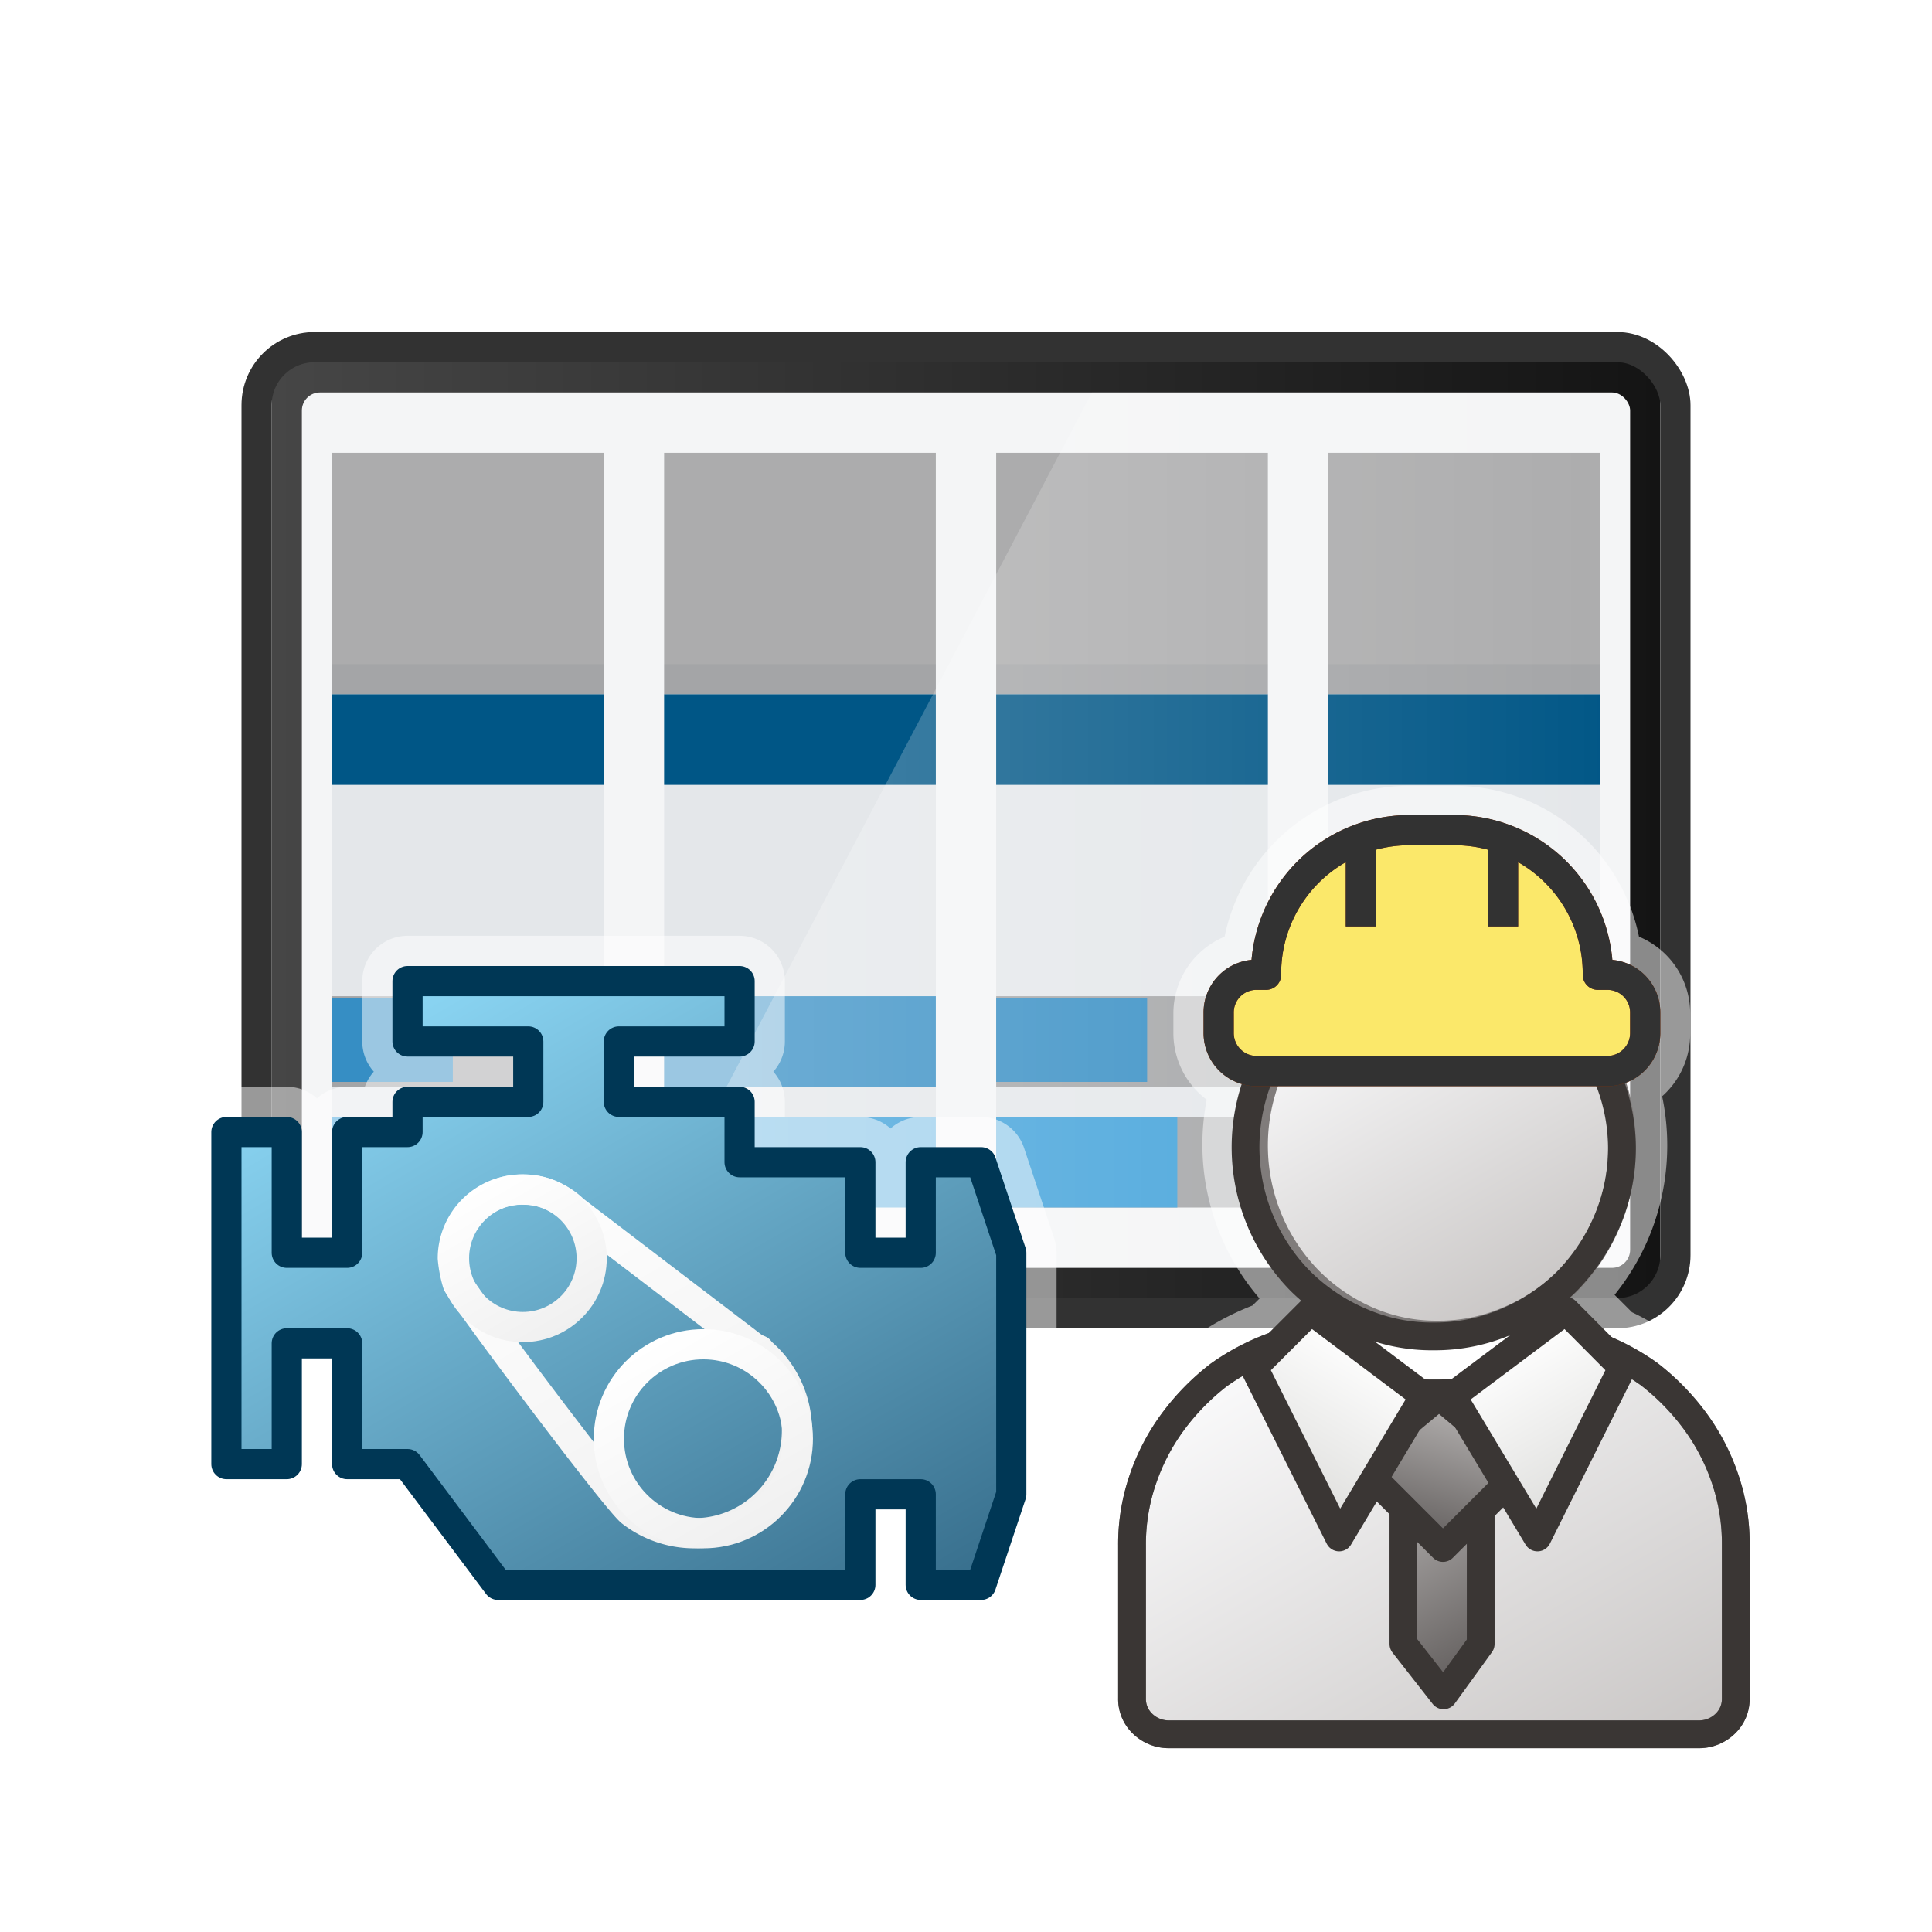 <svg xmlns="http://www.w3.org/2000/svg" xmlns:xlink="http://www.w3.org/1999/xlink" viewBox="0 0 64 64"><defs><style>.De-emphasized-WHITE-for-Vector-Highlights,.cls-12{fill:#fff;}.De-emphasized-WHITE-for-Vector-Highlights,.cls-13{stroke:#fff;stroke-width:3px;}.Blue-RIGHT\,-FRONT-\&amp;-SINGLE,.De-emphasized-WHITE-for-Vector-Highlights,.White-OUTLINE,.Yellow-WARNING,.cls-10,.cls-13,.cls-14,.cls-15,.cls-16,.cls-17,.cls-18,.cls-19,.cls-20,.cls-8,.cls-9{stroke-linejoin:round;}.De-emphasized-WHITE-for-Vector-Highlights,.cls-11,.cls-3{opacity:0.5;}.DARK-GREY-Fill{fill:url(#linear-gradient);}.cls-1{fill:#f4f5f6;}.cls-2{fill:#e4e7ea;}.cls-3{fill:#646464;}.cls-4{fill:#005686;}.cls-5{fill:#368ec4;}.cls-6{fill:#42a2da;}.cls-7{opacity:0.3;fill:url(#Dégradé_sans_nom_5);}.White-OUTLINE,.cls-10,.cls-13,.cls-16,.cls-8,.cls-9{fill:none;}.White-OUTLINE{stroke:#323232;}.Blue-RIGHT\,-FRONT-\&amp;-SINGLE{stroke:#003755;fill:url(#linear-gradient-2);}.cls-8{stroke:url(#linear-gradient-3);}.cls-9{stroke:url(#linear-gradient-4);}.cls-10{stroke:url(#linear-gradient-5);}.Yellow-WARNING{stroke:#963200;fill:url(#linear-gradient-6);}.cls-14,.cls-15{stroke:#807c7b;}.cls-14,.cls-15,.cls-16,.cls-17,.cls-18,.cls-19,.cls-20{stroke-width:0.92px;}.cls-14{fill:url(#linear-gradient-8);}.cls-15{fill:url(#linear-gradient-9);}.cls-16,.cls-17,.cls-18,.cls-19,.cls-20{stroke:#3a3634;}.cls-17{fill:url(#linear-gradient-10);}.cls-18{fill:url(#linear-gradient-11);}.cls-19{fill:url(#linear-gradient-12);}.cls-20{fill:url(#linear-gradient-13);}.cls-21{fill:url(#linear-gradient-14);}</style><linearGradient id="linear-gradient" x1="9" y1="27.5" x2="55" y2="27.5" gradientUnits="userSpaceOnUse"><stop offset="0" stop-color="#464646"/><stop offset="1" stop-color="#141414"/></linearGradient><linearGradient id="Dégradé_sans_nom_5" x1="20.91" y1="27.5" x2="54" y2="27.5" gradientUnits="userSpaceOnUse"><stop offset="0" stop-color="#fff"/><stop offset="1" stop-color="#fff" stop-opacity="0"/></linearGradient><linearGradient id="linear-gradient-2" x1="13.61" y1="32.44" x2="27.02" y2="55.66" gradientUnits="userSpaceOnUse"><stop offset="0" stop-color="#8cd7f5"/><stop offset="1" stop-color="#376e8c"/></linearGradient><linearGradient id="linear-gradient-3" x1="17.33" y1="38.46" x2="24.57" y2="51" gradientUnits="userSpaceOnUse"><stop offset="0" stop-color="#fff"/><stop offset="1" stop-color="#f0f0f0"/></linearGradient><linearGradient id="linear-gradient-4" x1="15.93" y1="39.27" x2="18.71" y2="44.09" xlink:href="#linear-gradient-3"/><linearGradient id="linear-gradient-5" x1="21.48" y1="44.51" x2="25.11" y2="50.81" xlink:href="#linear-gradient-3"/><linearGradient id="linear-gradient-6" x1="42.33" y1="44.05" x2="51.73" y2="60.32" gradientUnits="userSpaceOnUse"><stop offset="0" stop-color="#fbe86a"/><stop offset="1" stop-color="#f1cf2f"/></linearGradient><linearGradient id="linear-gradient-8" x1="42.47" y1="44.29" x2="51.73" y2="60.32" gradientUnits="userSpaceOnUse"><stop offset="0" stop-color="#fafafb"/><stop offset="1" stop-color="#c9c6c5"/></linearGradient><linearGradient id="linear-gradient-9" x1="44.52" y1="32.56" x2="50.74" y2="43.33" xlink:href="#linear-gradient-8"/><linearGradient id="linear-gradient-10" x1="46.28" y1="49.18" x2="49.69" y2="55.08" gradientUnits="userSpaceOnUse"><stop offset="0" stop-color="#b4b1b0"/><stop offset="1" stop-color="#615d5c"/></linearGradient><linearGradient id="linear-gradient-11" x1="49.77" y1="30.73" x2="52.24" y2="35" gradientTransform="matrix(0.72, 0.72, -0.68, 0.68, 33.51, -10.2)" xlink:href="#linear-gradient-10"/><linearGradient id="linear-gradient-12" x1="50.15" y1="44.41" x2="53.16" y2="49.64" gradientUnits="userSpaceOnUse"><stop offset="0" stop-color="#fff"/><stop offset="1" stop-color="#dddddb"/></linearGradient><linearGradient id="linear-gradient-13" x1="19.86" y1="44.41" x2="22.88" y2="49.64" gradientTransform="matrix(-1, 0, 0, 1, 65, 0)" xlink:href="#linear-gradient-12"/><linearGradient id="linear-gradient-14" x1="44.08" y1="28.08" x2="49.66" y2="37.74" xlink:href="#linear-gradient-6"/></defs><g id="OutlineW"><rect class="De-emphasized-WHITE-for-Vector-Highlights" x="8.5" y="11.5" width="47" height="32" rx="1.92"/></g><g id="Screen"><rect class="DARK-GREY-Fill" x="9" y="12" width="46" height="31" rx="0.6"/><rect class="cls-1" x="10" y="13" width="44" height="29" rx="0.6"/><rect class="cls-2" x="11" y="22" width="9" height="18"/><rect class="cls-3" x="11" y="15" width="9" height="8"/><rect class="cls-4" x="11" y="23" width="9" height="3"/><rect class="cls-3" x="11" y="33" width="9" height="3"/><rect class="cls-3" x="11" y="37" width="9" height="3"/><rect class="cls-5" x="11" y="33.06" width="4" height="2.78"/><rect class="cls-6" x="11" y="37" width="5" height="3"/><rect class="cls-2" x="22" y="22" width="9" height="18"/><rect class="cls-3" x="22" y="15" width="9" height="8"/><rect class="cls-4" x="22" y="23" width="9" height="3"/><rect class="cls-5" x="22" y="33" width="9" height="3"/><rect class="cls-6" x="22" y="37" width="9" height="3"/><rect class="cls-2" x="33" y="22" width="9" height="18"/><rect class="cls-3" x="33" y="15" width="9" height="8"/><rect class="cls-4" x="33" y="23" width="9" height="3"/><rect class="cls-3" x="33" y="33" width="9" height="3"/><rect class="cls-3" x="33" y="37" width="9" height="3"/><rect class="cls-5" x="33" y="33.06" width="5" height="2.78"/><rect class="cls-6" x="33" y="37" width="6" height="3"/><rect class="cls-2" x="44" y="22" width="9" height="18"/><rect class="cls-3" x="44" y="15" width="9" height="8"/><rect class="cls-4" x="44" y="23" width="9" height="3"/><rect class="cls-3" x="44" y="33" width="9" height="3"/><rect class="cls-3" x="44" y="37" width="9" height="3"/><rect class="cls-5" x="44" y="33.06" width="7" height="2.78"/><rect class="cls-6" x="44" y="37" width="6" height="3"/><path class="cls-7" d="M53.4,42H20.91L36.17,13H53.4a.6.6,0,0,1,.6.6V41.4A.6.6,0,0,1,53.4,42Z"/></g><g id="OutlineB"><rect class="White-OUTLINE" x="8.5" y="11.5" width="47" height="32" rx="1.92"/></g><g id="Engine"><polygon class="De-emphasized-WHITE-for-Vector-Highlights" points="32.5 38.5 30.5 38.5 30.5 41.5 28.5 41.5 28.5 38.5 24.5 38.5 24.5 36.5 20.5 36.5 20.5 34.5 24.5 34.5 24.5 32.5 13.5 32.5 13.5 34.5 17.5 34.5 17.5 36.5 13.5 36.5 13.5 37.5 11.5 37.5 11.5 41.5 9.5 41.5 9.5 37.5 7.5 37.5 7.5 48.5 9.5 48.5 9.5 44.5 11.5 44.5 11.5 48.5 13.5 48.5 16.5 52.5 28.5 52.5 28.5 49.5 30.5 49.5 30.5 52.5 32.5 52.5 33.5 49.5 33.5 41.5 32.5 38.5"/><polygon class="Blue-RIGHT,-FRONT-&amp;-SINGLE" points="32.5 38.5 30.5 38.5 30.5 41.5 28.5 41.5 28.5 38.5 24.5 38.5 24.5 36.5 20.5 36.5 20.5 34.5 24.5 34.5 24.5 32.5 13.5 32.5 13.5 34.5 17.5 34.5 17.5 36.5 13.5 36.5 13.5 37.5 11.5 37.5 11.5 41.5 9.5 41.5 9.5 37.5 7.5 37.5 7.5 48.5 9.5 48.5 9.5 44.5 11.5 44.5 11.5 48.5 13.5 48.5 16.5 52.5 28.5 52.5 28.5 49.5 30.5 49.5 30.5 52.5 32.5 52.5 33.5 49.5 33.5 41.5 32.5 38.5"/><path class="cls-8" d="M25.15,44.73h0l-.07,0-.21-.16L19,40.09a2.27,2.27,0,0,0-.53-.39h0a2.22,2.22,0,0,0-1.09-.29A2.28,2.28,0,0,0,15,41.68a4.07,4.07,0,0,0,.16.83h0c.16.38,5.26,7.19,5.76,7.57l0,0h0a3.4,3.4,0,0,0,4.16-5.38Z"/><circle class="cls-9" cx="17.32" cy="41.68" r="2.28"/><circle class="cls-10" cx="23.3" cy="47.66" r="3.13"/></g><g id="Operator"><g class="cls-11"><path class="cls-12" d="M57.14,49a7,7,0,0,0-1-1.91,7.86,7.86,0,0,0-1.51-1.54,7.6,7.6,0,0,0-1.44-.83l-1.32-1.32-3.53,2.65c-.28,0-.55.06-.84.06s-.35,0-.52,0l-3.56-2.67-1.1,1.1h0a7.57,7.57,0,0,0-1.94,1,7.86,7.86,0,0,0-1.51,1.54,7,7,0,0,0-1,1.91,6.59,6.59,0,0,0-.36,2.17v5.12a1.13,1.13,0,0,0,.36.85,1.24,1.24,0,0,0,.89.34h17.5a1.24,1.24,0,0,0,.89-.34,1.13,1.13,0,0,0,.36-.85V51.19A6.59,6.59,0,0,0,57.14,49Z"/><path class="cls-12" d="M41.61,35.48h.21s0,0,0,0a6.3,6.3,0,0,0,0,4.87,6.32,6.32,0,0,0,1.33,2,6.43,6.43,0,0,0,2,1.34,5.88,5.88,0,0,0,2.42.49h.11A5.78,5.78,0,0,0,50,43.72a6.29,6.29,0,0,0,1.94-1.34,6.43,6.43,0,0,0,1.31-2,6.42,6.42,0,0,0,0-4.87s0,0,0,0h0a1.26,1.26,0,0,0,1.24-1.27v-.66a1.25,1.25,0,0,0-1.24-1.26h-.33a4.75,4.75,0,0,0-4.71-4.79H46.65a4.75,4.75,0,0,0-4.71,4.79h-.33a1.25,1.25,0,0,0-1.24,1.26v.66A1.26,1.26,0,0,0,41.61,35.48Z"/><path class="Yellow-WARNING" d="M57.14,49a7,7,0,0,0-1-1.91,7.86,7.86,0,0,0-1.51-1.54,7.6,7.6,0,0,0-1.44-.83l-1.32-1.32-3.53,2.65c-.28,0-.55.06-.84.06s-.35,0-.52,0l-3.56-2.67-1.1,1.1h0a7.57,7.57,0,0,0-1.94,1,7.86,7.86,0,0,0-1.51,1.54,7,7,0,0,0-1,1.91,6.59,6.59,0,0,0-.36,2.17v5.12a1.13,1.13,0,0,0,.36.85,1.24,1.24,0,0,0,.89.34h17.5a1.24,1.24,0,0,0,.89-.34,1.13,1.13,0,0,0,.36-.85V51.19A6.59,6.59,0,0,0,57.14,49Z"/><path class="Yellow-WARNING" d="M41.61,35.48h.21s0,0,0,0a6.3,6.3,0,0,0,0,4.87,6.32,6.32,0,0,0,1.33,2,6.43,6.43,0,0,0,2,1.34,5.88,5.88,0,0,0,2.42.49h.11A5.78,5.78,0,0,0,50,43.72a6.29,6.29,0,0,0,1.94-1.34,6.43,6.43,0,0,0,1.31-2,6.42,6.42,0,0,0,0-4.87s0,0,0,0h0a1.26,1.26,0,0,0,1.24-1.27v-.66a1.25,1.25,0,0,0-1.24-1.26h-.33a4.75,4.75,0,0,0-4.71-4.79H46.65a4.75,4.75,0,0,0-4.71,4.79h-.33a1.25,1.25,0,0,0-1.24,1.26v.66A1.26,1.26,0,0,0,41.61,35.48Z"/><path class="cls-13" d="M57.14,49a7,7,0,0,0-1-1.91,7.86,7.86,0,0,0-1.51-1.54,7.6,7.6,0,0,0-1.44-.83l-1.32-1.32-3.53,2.65c-.28,0-.55.06-.84.06s-.35,0-.52,0l-3.56-2.67-1.1,1.1h0a7.57,7.57,0,0,0-1.94,1,7.86,7.86,0,0,0-1.51,1.54,7,7,0,0,0-1,1.91,6.59,6.59,0,0,0-.36,2.17v5.12a1.13,1.13,0,0,0,.36.85,1.24,1.24,0,0,0,.89.34h17.5a1.24,1.24,0,0,0,.89-.34,1.13,1.13,0,0,0,.36-.85V51.19A6.59,6.59,0,0,0,57.14,49Z"/><path class="cls-13" d="M41.61,35.48h.21s0,0,0,0a6.3,6.3,0,0,0,0,4.87,6.32,6.32,0,0,0,1.33,2,6.43,6.43,0,0,0,2,1.34,5.88,5.88,0,0,0,2.42.49h.11A5.78,5.78,0,0,0,50,43.72a6.29,6.29,0,0,0,1.94-1.34,6.43,6.43,0,0,0,1.31-2,6.42,6.42,0,0,0,0-4.87s0,0,0,0h0a1.26,1.26,0,0,0,1.24-1.27v-.66a1.25,1.25,0,0,0-1.24-1.26h-.33a4.75,4.75,0,0,0-4.71-4.79H46.65a4.75,4.75,0,0,0-4.71,4.79h-.33a1.25,1.25,0,0,0-1.24,1.26v.66A1.26,1.26,0,0,0,41.61,35.48Z"/></g><path class="cls-14" d="M52.69,44.52a7.57,7.57,0,0,1,1.94,1,7.86,7.86,0,0,1,1.51,1.54,7,7,0,0,1,1,1.91,6.59,6.59,0,0,1,.36,2.17v5.12a1.13,1.13,0,0,1-.36.85,1.24,1.24,0,0,1-.89.34H38.75a1.24,1.24,0,0,1-.89-.34,1.13,1.13,0,0,1-.36-.85V51.19A6.59,6.59,0,0,1,37.86,49a7,7,0,0,1,1-1.91,7.86,7.86,0,0,1,1.51-1.54,7.57,7.57,0,0,1,1.94-1,8.94,8.94,0,0,0,2.42,1.19,9.16,9.16,0,0,0,2.77.42A8.91,8.91,0,0,0,52.69,44.52Z"/><path class="cls-15" d="M53.73,38a6.18,6.18,0,0,1-.48,2.44,6.43,6.43,0,0,1-1.31,2A6.29,6.29,0,0,1,50,43.72a5.78,5.78,0,0,1-2.37.49,5.68,5.68,0,0,1-2.37-.49,6.25,6.25,0,0,1-1.93-1.34,6.43,6.43,0,0,1-1.31-2,6.42,6.42,0,0,1,0-4.87,6.37,6.37,0,0,1,1.31-2,6.08,6.08,0,0,1,1.93-1.34,5.68,5.68,0,0,1,2.37-.49,5.78,5.78,0,0,1,2.37.49,6.12,6.12,0,0,1,1.94,1.34,6.37,6.37,0,0,1,1.31,2A6.23,6.23,0,0,1,53.73,38Z"/><path class="cls-16" d="M53.73,38a6.18,6.18,0,0,1-.49,2.44,6.49,6.49,0,0,1-1.33,2,6.35,6.35,0,0,1-2,1.34,6,6,0,0,1-2.41.49,5.88,5.88,0,0,1-2.42-.49,6.43,6.43,0,0,1-2-1.34,6.32,6.32,0,0,1-1.33-2,6.3,6.3,0,0,1,0-4.87,6.23,6.23,0,0,1,3.3-3.34,5.88,5.88,0,0,1,2.42-.49,6,6,0,0,1,2.41.49,6.19,6.19,0,0,1,2,1.34,6.42,6.42,0,0,1,1.33,2A6.24,6.24,0,0,1,53.73,38Z"/><path class="cls-16" d="M52.69,44.52a7.57,7.57,0,0,1,1.94,1,7.86,7.86,0,0,1,1.51,1.54,7,7,0,0,1,1,1.91,6.59,6.59,0,0,1,.36,2.17v5.12a1.13,1.13,0,0,1-.36.85,1.24,1.24,0,0,1-.89.34H38.75a1.24,1.24,0,0,1-.89-.34,1.13,1.13,0,0,1-.36-.85V51.19A6.59,6.59,0,0,1,37.86,49a7,7,0,0,1,1-1.91,7.86,7.86,0,0,1,1.51-1.54,7.57,7.57,0,0,1,1.94-1,8.94,8.94,0,0,0,2.42,1.19,9.16,9.16,0,0,0,2.77.42A8.91,8.91,0,0,0,52.69,44.52Z"/><polygon class="cls-17" points="49.05 49.06 46.49 49.06 46.49 54.46 47.82 56.16 49.05 54.46 49.05 49.06"/><polygon class="cls-18" points="47.8 51.28 44.99 48.47 47.67 46.24 50.48 48.6 47.8 51.28"/><polygon class="cls-19" points="51.87 43.42 53.74 45.3 50.93 50.93 48.11 46.24 51.87 43.42"/><polygon class="cls-20" points="43.42 43.42 41.54 45.3 44.36 50.93 47.17 46.24 43.42 43.42"/><path class="cls-21" d="M41.61,35.48H53.26a1.26,1.26,0,0,0,1.24-1.27v-.66a1.25,1.25,0,0,0-1.24-1.26h-.33a4.75,4.75,0,0,0-4.71-4.79H46.65a4.75,4.75,0,0,0-4.71,4.79h-.33a1.25,1.25,0,0,0-1.24,1.26v.66A1.26,1.26,0,0,0,41.61,35.48Z"/><path class="Yellow-WARNING" d="M41.61,35.48H53.26a1.26,1.26,0,0,0,1.24-1.27v-.66a1.25,1.25,0,0,0-1.24-1.26h-.33a4.75,4.75,0,0,0-4.71-4.79H46.65a4.75,4.75,0,0,0-4.71,4.79h-.33a1.25,1.25,0,0,0-1.24,1.26v.66A1.26,1.26,0,0,0,41.61,35.48Z"/><line class="Yellow-WARNING" x1="45.08" y1="27.5" x2="45.08" y2="30.69"/><line class="Yellow-WARNING" x1="49.79" y1="27.5" x2="49.79" y2="30.69"/><path class="White-OUTLINE" d="M41.61,35.48H53.26a1.26,1.26,0,0,0,1.24-1.27v-.66a1.25,1.25,0,0,0-1.24-1.26h-.33a4.75,4.75,0,0,0-4.71-4.79H46.65a4.75,4.75,0,0,0-4.71,4.79h-.33a1.25,1.25,0,0,0-1.24,1.26v.66A1.26,1.26,0,0,0,41.61,35.48Z"/><line class="White-OUTLINE" x1="45.08" y1="27.5" x2="45.08" y2="30.69"/><line class="White-OUTLINE" x1="49.79" y1="27.5" x2="49.79" y2="30.69"/></g></svg>